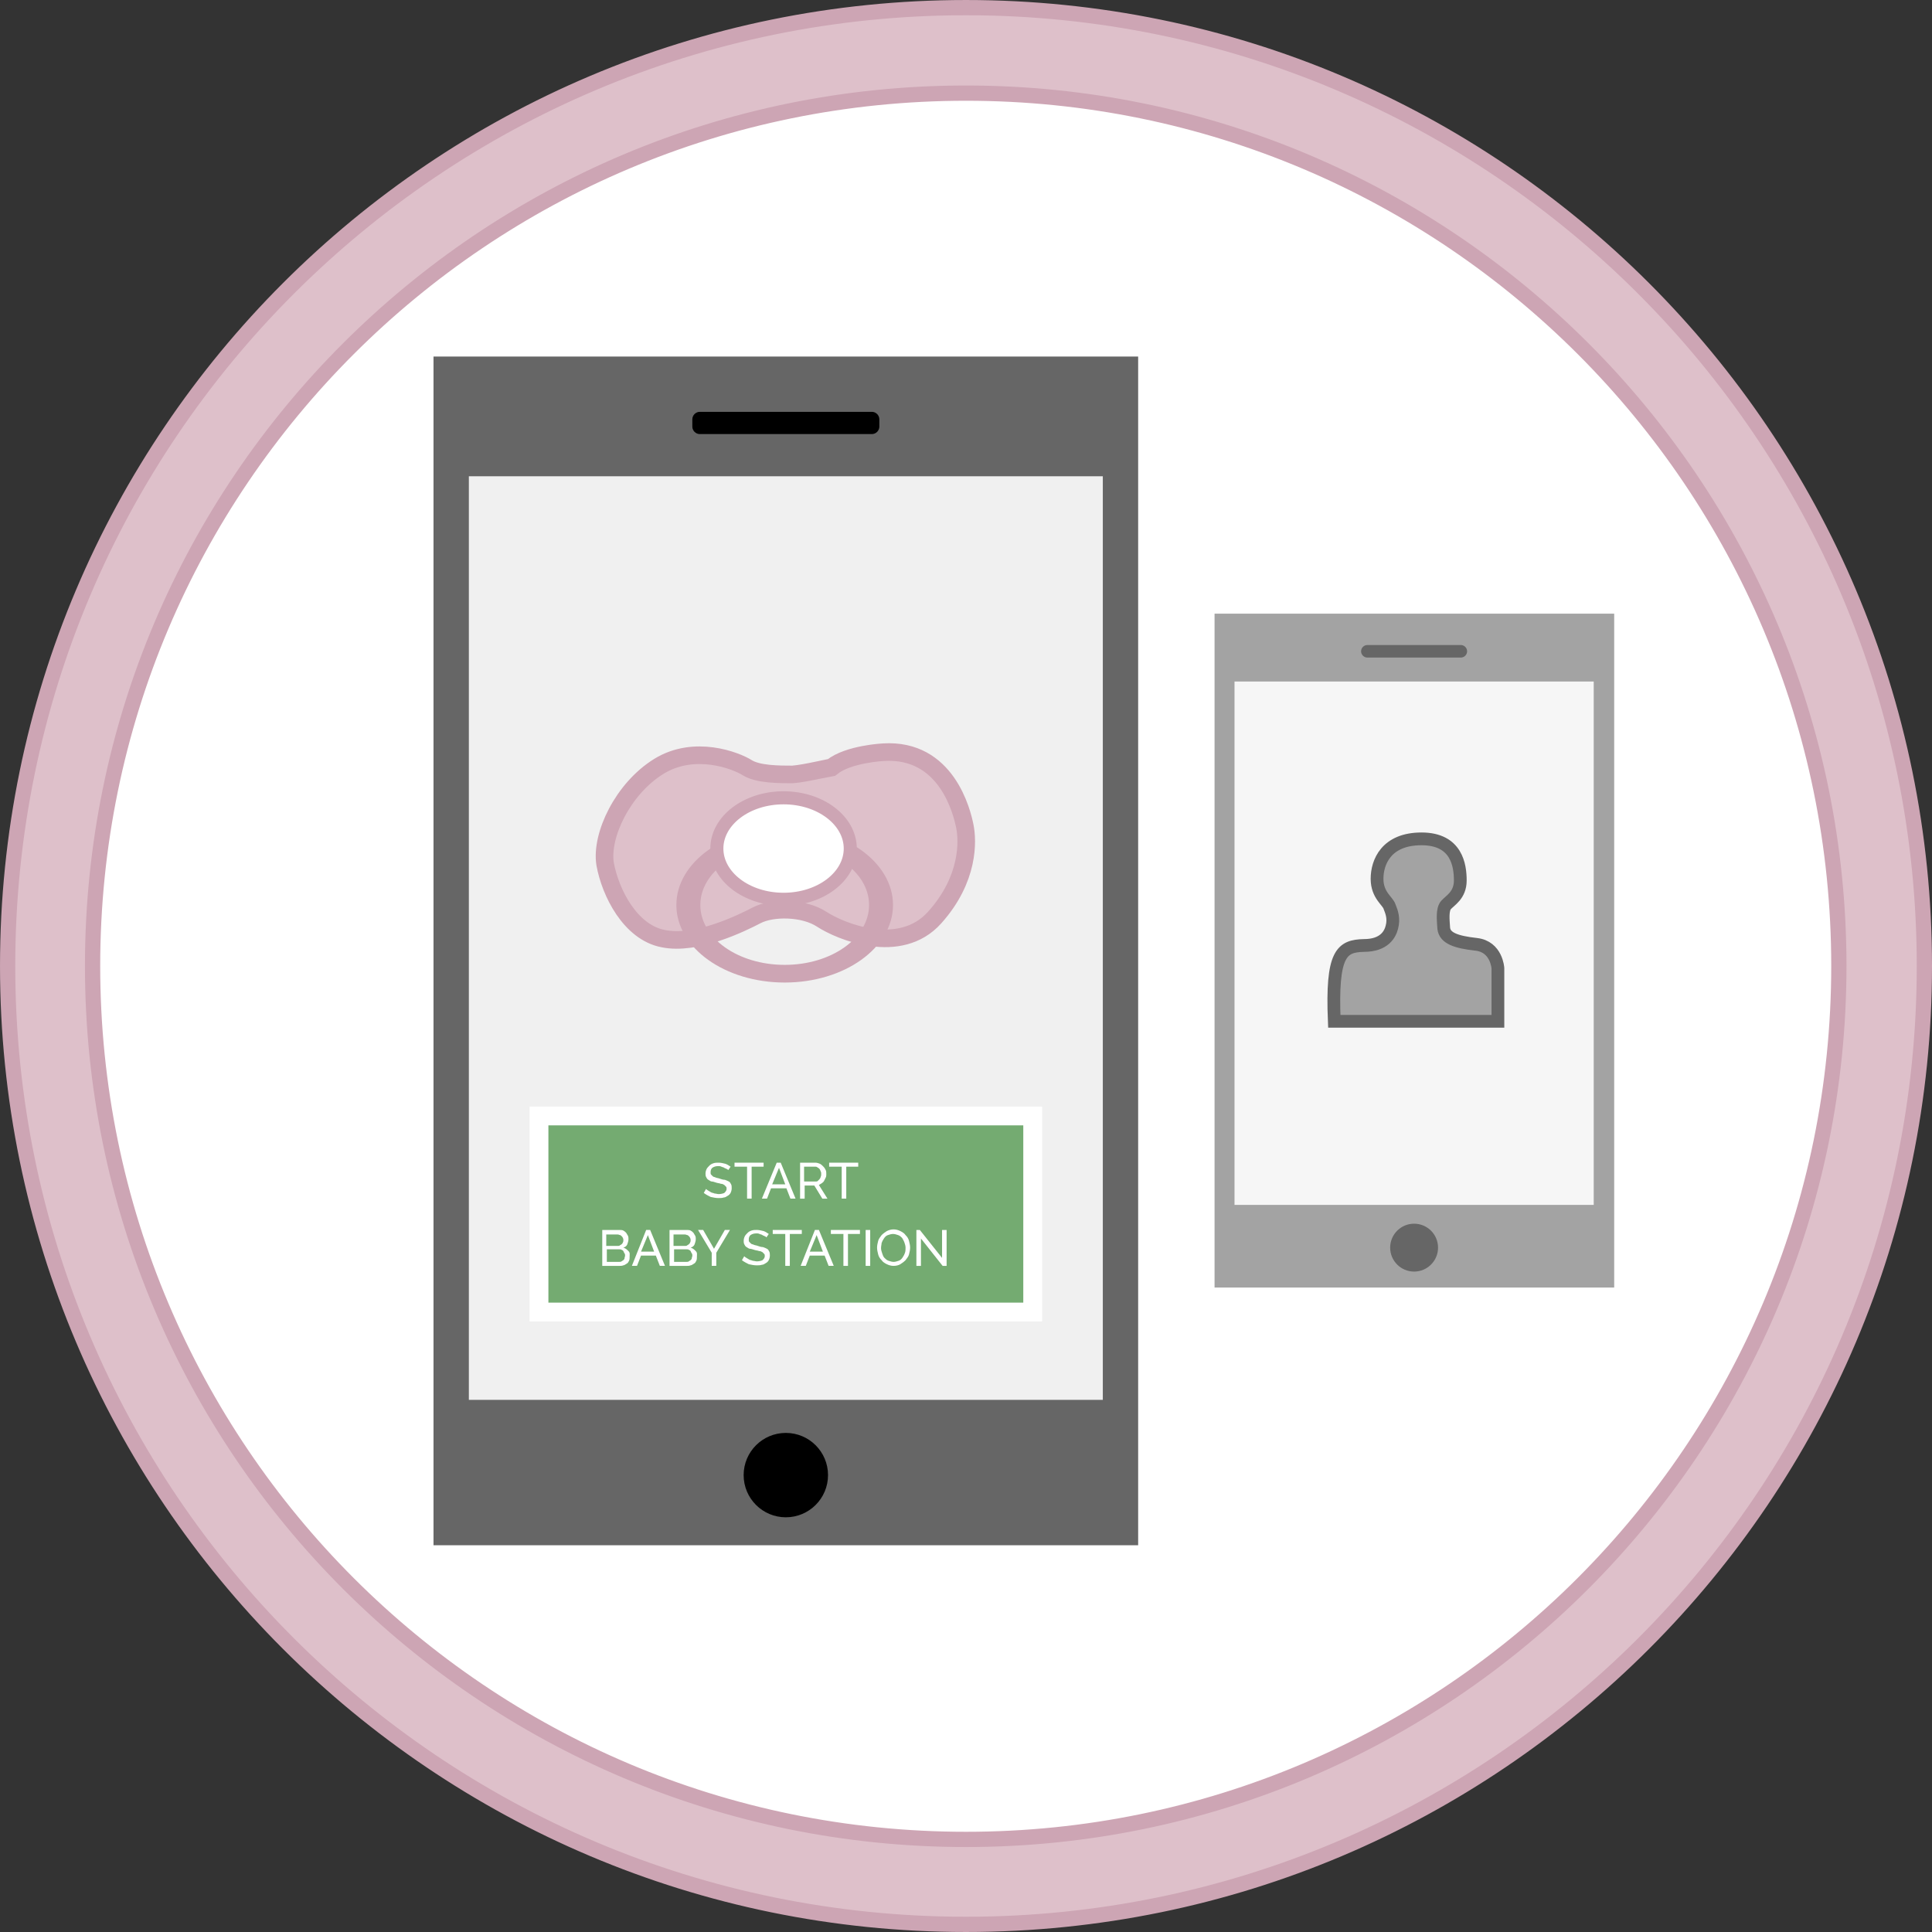 <?xml version="1.0" encoding="utf-8"?>
<!-- Generator: Adobe Illustrator 16.0.0, SVG Export Plug-In . SVG Version: 6.00 Build 0)  -->
<!DOCTYPE svg PUBLIC "-//W3C//DTD SVG 1.1//EN" "http://www.w3.org/Graphics/SVG/1.1/DTD/svg11.dtd">
<svg version="1.1" id="Ebene_1" xmlns="http://www.w3.org/2000/svg" xmlns:xlink="http://www.w3.org/1999/xlink" x="0px" y="0px"
	 width="151.382px" height="151.381px" viewBox="234.866 319.773 151.382 151.381"
	 enable-background="new 234.866 319.773 151.382 151.381" xml:space="preserve">
<rect x="234.866" y="319.773" width="151.382" height="151.381" fill="#333333" stroke="none"/>
<g id="Ebene_1_1_">
</g>
<g>
	<circle fill="#FFFFFF" stroke="#CDA5B4" stroke-width="1.195" stroke-miterlimit="10" cx="310.869" cy="395.553" r="70.492"/>
	<path fill="#DEC0CA" stroke="#CDA5B4" stroke-width="1.195" stroke-miterlimit="10" d="M310.557,320.371
		c-41.455,0-75.093,33.638-75.093,75.093s33.637,75.093,75.093,75.093c41.455,0,75.094-33.638,75.094-75.093
		S352.012,320.371,310.557,320.371z M310.557,463.9c-37.792,0-68.437-30.646-68.437-68.438s30.645-68.392,68.437-68.392
		c37.792,0,68.393,30.645,68.393,68.392C378.948,433.211,348.304,463.9,310.557,463.9z"/>
</g>
<rect x="330.033" y="367.857" fill="#666666" width="31.313" height="52.801"/>
<rect x="331.597" y="373.173" fill="#F0F0F0" width="28.145" height="41.009"/>
<g>
	<path d="M342.005,371.297h7.326c0.269,0,0.491-0.224,0.491-0.492l0,0c0-0.268-0.224-0.491-0.491-0.491h-7.326
		c-0.268,0-0.491,0.223-0.491,0.491l0,0C341.514,371.073,341.737,371.297,342.005,371.297z"/>
	<circle cx="345.668" cy="417.532" r="1.876"/>
</g>
<g>
	<rect x="268.833" y="347.71" fill="#666666" width="55.213" height="93.141"/>
	<rect x="271.603" y="357.091" fill="#F0F0F0" width="49.674" height="72.368"/>
</g>
<g>
	<path fill="#DEC0CA" stroke="#CDA5B4" stroke-width="1.379" stroke-miterlimit="10" d="M296.977,380.454
		c-1.072,0-2.725,0-3.574-0.536c-0.849-0.536-4.11-1.832-6.924-0.089s-4.557,5.405-4.199,7.639c0.402,2.233,1.966,5.36,4.557,5.852
		c2.591,0.536,6.12-1.206,7.326-1.832c1.206-0.626,3.663-0.625,5.092,0.313c1.43,0.938,6.12,2.904,8.845-0.134
		c2.726-3.038,2.592-6.031,2.367-7.147c-0.223-1.117-1.429-6.12-6.388-5.808c0,0-2.725,0.134-4.021,1.162
		C300.014,379.874,298.048,380.365,296.977,380.454z"/>
	<path fill="#CDA5B4" d="M296.351,384.609c-4.69,0-8.488,2.725-8.488,6.075s3.797,6.076,8.488,6.076s8.487-2.725,8.487-6.076
		S301.042,384.609,296.351,384.609z M296.351,395.375c-3.663,0-6.611-2.1-6.611-4.69s2.948-4.69,6.611-4.69s6.611,2.1,6.611,4.69
		S300.014,395.375,296.351,395.375z"/>
	
		<ellipse fill="#FFFFFF" stroke="#CDA5B4" stroke-width="1.024" stroke-miterlimit="10" cx="296.262" cy="386.261" rx="5.227" ry="3.976"/>
</g>
<rect x="277.098" y="407.213" fill="#74AB71" stroke="#FFFFFF" stroke-width="1.476" stroke-miterlimit="10" width="38.686" height="15.366"/>
<g enable-background="new    ">
	<path fill="#FFFFFF" d="M291.929,411.456c-0.045-0.044-0.09-0.089-0.134-0.089c-0.044-0.045-0.134-0.045-0.179-0.09
		c-0.044-0.044-0.134-0.044-0.223-0.089c-0.089-0.046-0.179-0.046-0.224-0.046c-0.223,0-0.357,0.046-0.491,0.135
		c-0.089,0.09-0.134,0.179-0.134,0.356c0,0.09,0,0.135,0.045,0.179c0.044,0.046,0.089,0.091,0.134,0.135
		c0.045,0.045,0.134,0.045,0.224,0.09c0.09,0.045,0.223,0.045,0.313,0.089c0.134,0.045,0.268,0.09,0.402,0.09
		c0.134,0.045,0.223,0.089,0.313,0.134c0.09,0.045,0.134,0.135,0.179,0.225c0.044,0.089,0.044,0.179,0.044,0.313
		s-0.044,0.27-0.089,0.357c-0.044,0.09-0.134,0.179-0.223,0.224c-0.089,0.045-0.179,0.134-0.313,0.134
		c-0.134,0.045-0.268,0.045-0.402,0.045c-0.223,0-0.402-0.045-0.625-0.09c-0.179-0.089-0.357-0.179-0.536-0.313l0.179-0.313
		c0.044,0.045,0.089,0.089,0.178,0.135c0.089,0.045,0.134,0.09,0.224,0.134c0.089,0.045,0.179,0.045,0.268,0.09
		c0.089,0,0.223,0.045,0.313,0.045c0.179,0,0.357-0.045,0.447-0.09c0.089-0.089,0.179-0.179,0.179-0.313c0-0.09,0-0.134-0.044-0.179
		c-0.045-0.045-0.089-0.09-0.134-0.134c-0.089-0.045-0.134-0.09-0.268-0.09c-0.089-0.045-0.223-0.045-0.357-0.089
		c-0.134-0.045-0.268-0.091-0.357-0.091c-0.089,0-0.179-0.089-0.268-0.134c-0.089-0.045-0.134-0.134-0.179-0.224
		c-0.045-0.089-0.045-0.179-0.045-0.269c0-0.134,0.045-0.269,0.089-0.356c0.045-0.09,0.134-0.179,0.224-0.27
		c0.089-0.089,0.178-0.134,0.313-0.179c0.134-0.044,0.268-0.044,0.402-0.044c0.179,0,0.357,0.044,0.536,0.089
		c0.134,0.045,0.268,0.134,0.402,0.225L291.929,411.456z"/>
	<path fill="#FFFFFF" d="M294.743,411.188h-0.983v2.502h-0.357v-2.502h-0.983v-0.313h2.278v0.313H294.743z"/>
	<path fill="#FFFFFF" d="M295.726,410.876h0.313l1.162,2.813h-0.402l-0.313-0.805h-1.206l-0.313,0.805h-0.402L295.726,410.876z
		 M296.396,412.573l-0.491-1.296l-0.536,1.296H296.396z"/>
	<path fill="#FFFFFF" d="M297.557,413.689v-2.813h1.206c0.134,0,0.223,0.044,0.357,0.089c0.089,0.045,0.179,0.134,0.268,0.225
		c0.089,0.089,0.134,0.179,0.179,0.268c0.044,0.09,0.044,0.224,0.044,0.313c0,0.09,0,0.179-0.044,0.269
		c-0.045,0.089-0.089,0.179-0.134,0.268c-0.044,0.091-0.134,0.136-0.179,0.18c-0.089,0.045-0.134,0.09-0.223,0.135l0.67,1.071
		h-0.402l-0.625-1.027h-0.759v1.027h-0.358V413.689z M297.915,412.35h0.849c0.089,0,0.134,0,0.179-0.045
		c0.045-0.044,0.089-0.089,0.134-0.134c0.044-0.045,0.089-0.134,0.089-0.179c0.045-0.089,0.045-0.134,0.045-0.224
		s0-0.135-0.045-0.224c-0.044-0.09-0.044-0.134-0.089-0.179s-0.089-0.09-0.179-0.134c-0.045-0.045-0.134-0.045-0.179-0.045h-0.849
		v1.16h0.045V412.35z"/>
	<path fill="#FFFFFF" d="M302.158,411.188h-0.983v2.502h-0.357v-2.502h-0.983v-0.313h2.278v0.313H302.158z"/>
</g>
<g enable-background="new    ">
	<path fill="#FFFFFF" d="M284.2,418.246c0,0.09,0,0.224-0.044,0.313c-0.045,0.09-0.089,0.18-0.179,0.224
		c-0.089,0.045-0.179,0.134-0.268,0.134c-0.089,0.045-0.224,0.045-0.313,0.045h-1.34v-2.813h1.385c0.089,0,0.179,0,0.268,0.045
		s0.134,0.09,0.223,0.179c0.045,0.09,0.089,0.134,0.134,0.224c0.044,0.089,0.044,0.18,0.044,0.269c0,0.135-0.044,0.269-0.089,0.401
		c-0.044,0.135-0.179,0.225-0.313,0.269c0.179,0.045,0.268,0.135,0.402,0.269C284.245,417.934,284.2,418.067,284.2,418.246z
		 M282.369,416.46v0.938h0.894c0.044,0,0.134,0,0.179-0.046c0.044-0.044,0.089-0.044,0.134-0.089
		c0.045-0.045,0.089-0.09,0.089-0.134c0.045-0.045,0.045-0.134,0.045-0.179s0-0.134-0.045-0.179c0-0.046-0.044-0.091-0.089-0.135
		c-0.044-0.045-0.089-0.09-0.134-0.09s-0.089-0.045-0.179-0.045h-0.894V416.46z M283.843,418.157c0-0.045,0-0.134-0.044-0.179
		c-0.045-0.046-0.045-0.091-0.089-0.18c-0.045-0.045-0.089-0.09-0.134-0.09c-0.044-0.044-0.089-0.044-0.179-0.044h-0.982v0.982
		h0.982c0.045,0,0.134,0,0.179-0.046c0.045-0.044,0.089-0.044,0.134-0.089c0.044-0.045,0.089-0.09,0.089-0.134
		C283.798,418.291,283.843,418.246,283.843,418.157z"/>
	<path fill="#FFFFFF" d="M285.496,416.146h0.313l1.161,2.813h-0.402l-0.313-0.804h-1.162l-0.313,0.804h-0.402L285.496,416.146z
		 M286.121,417.845l-0.491-1.296l-0.536,1.296H286.121z"/>
	<path fill="#FFFFFF" d="M289.472,418.246c0,0.09,0,0.224-0.045,0.313c-0.044,0.09-0.089,0.18-0.179,0.224
		c-0.089,0.045-0.179,0.134-0.268,0.134c-0.089,0.045-0.223,0.045-0.313,0.045h-1.34v-2.813h1.385c0.089,0,0.179,0,0.268,0.045
		s0.134,0.09,0.224,0.179c0.044,0.09,0.089,0.134,0.134,0.224c0.045,0.089,0.045,0.18,0.045,0.269c0,0.135-0.045,0.269-0.089,0.401
		c-0.045,0.135-0.179,0.225-0.313,0.269c0.179,0.045,0.268,0.135,0.402,0.269C289.516,417.934,289.472,418.067,289.472,418.246z
		 M287.64,416.46v0.938h0.893c0.045,0,0.134,0,0.179-0.046c0.045-0.044,0.089-0.044,0.134-0.089c0.044-0.045,0.089-0.09,0.089-0.134
		c0.044-0.045,0.044-0.134,0.044-0.179s0-0.134-0.044-0.179c0-0.046-0.045-0.091-0.089-0.135c-0.045-0.045-0.089-0.09-0.134-0.09
		c-0.044,0-0.089-0.045-0.179-0.045h-0.893V416.46z M289.114,418.157c0-0.045,0-0.134-0.045-0.179
		c-0.044-0.046-0.044-0.091-0.089-0.18c-0.044-0.045-0.089-0.09-0.134-0.09c-0.045-0.044-0.089-0.044-0.179-0.044h-0.983v0.982
		h0.983c0.044,0,0.134,0,0.179-0.046c0.044-0.044,0.089-0.044,0.134-0.089s0.089-0.09,0.089-0.134
		C289.069,418.291,289.114,418.246,289.114,418.157z"/>
	<path fill="#FFFFFF" d="M289.963,416.146l0.849,1.475l0.849-1.475h0.402l-1.072,1.786v1.027h-0.357v-1.027l-1.072-1.786H289.963z"
		/>
	<path fill="#FFFFFF" d="M294.921,416.728c-0.044-0.045-0.089-0.089-0.134-0.089c-0.045-0.045-0.134-0.045-0.179-0.09
		s-0.134-0.045-0.224-0.089c-0.089-0.045-0.179-0.045-0.223-0.045c-0.224,0-0.357,0.045-0.491,0.134
		c-0.089,0.09-0.134,0.179-0.134,0.357c0,0.09,0,0.134,0.045,0.179c0.044,0.045,0.089,0.089,0.134,0.134
		c0.045,0.045,0.134,0.045,0.223,0.09c0.089,0.044,0.224,0.044,0.313,0.09c0.134,0.045,0.268,0.09,0.402,0.09
		c0.134,0.044,0.224,0.089,0.313,0.134c0.089,0.045,0.134,0.134,0.179,0.224c0.044,0.089,0.044,0.18,0.044,0.313
		s-0.044,0.268-0.089,0.356c-0.044,0.089-0.134,0.18-0.223,0.225c-0.089,0.044-0.179,0.134-0.313,0.134
		c-0.134,0.044-0.268,0.044-0.402,0.044c-0.224,0-0.402-0.044-0.625-0.089c-0.179-0.089-0.357-0.179-0.536-0.313l0.179-0.313
		c0.045,0.044,0.089,0.089,0.179,0.134c0.09,0.045,0.134,0.089,0.224,0.134s0.178,0.045,0.268,0.09c0.089,0,0.224,0.045,0.313,0.045
		c0.179,0,0.357-0.045,0.447-0.09c0.089-0.09,0.179-0.179,0.179-0.313c0-0.09,0-0.135-0.045-0.179
		c-0.044-0.045-0.089-0.091-0.134-0.136c-0.089-0.044-0.134-0.089-0.268-0.089c-0.089-0.045-0.224-0.045-0.357-0.09
		c-0.134-0.044-0.268-0.089-0.357-0.089s-0.179-0.09-0.268-0.134c-0.089-0.045-0.134-0.136-0.179-0.225
		c-0.044-0.09-0.044-0.179-0.044-0.268c0-0.135,0.044-0.27,0.089-0.357c0.044-0.09,0.134-0.179,0.223-0.269
		c0.089-0.089,0.179-0.134,0.313-0.179c0.134-0.045,0.268-0.045,0.402-0.045c0.179,0,0.357,0.045,0.536,0.09
		c0.134,0.045,0.268,0.134,0.402,0.224L294.921,416.728z"/>
	<path fill="#FFFFFF" d="M297.736,416.46h-0.983v2.501h-0.357v-2.501h-0.982v-0.313h2.278v0.313H297.736z"/>
	<path fill="#FFFFFF" d="M298.719,416.146h0.313l1.162,2.813h-0.402l-0.313-0.804h-1.162l-0.313,0.804h-0.402L298.719,416.146z
		 M299.344,417.845l-0.491-1.296l-0.536,1.296H299.344z"/>
	<path fill="#FFFFFF" d="M302.292,416.46h-0.983v2.501h-0.357v-2.501h-0.983v-0.313h2.278v0.313H302.292z"/>
	<path fill="#FFFFFF" d="M302.694,418.961v-2.813h0.357v2.813H302.694z"/>
	<path fill="#FFFFFF" d="M304.883,418.961c-0.179,0-0.357-0.045-0.536-0.134c-0.179-0.089-0.313-0.179-0.402-0.313
		c-0.134-0.134-0.224-0.269-0.268-0.446c-0.045-0.18-0.089-0.357-0.089-0.536c0-0.18,0.044-0.357,0.089-0.535
		c0.044-0.179,0.179-0.313,0.268-0.447c0.134-0.134,0.268-0.224,0.402-0.313c0.179-0.09,0.357-0.135,0.536-0.135
		c0.179,0,0.357,0.045,0.536,0.135c0.179,0.089,0.313,0.179,0.402,0.313c0.134,0.134,0.224,0.27,0.269,0.447
		c0.044,0.178,0.089,0.355,0.089,0.535c0,0.179-0.045,0.356-0.089,0.536c-0.045,0.179-0.179,0.313-0.269,0.446
		c-0.134,0.135-0.268,0.225-0.402,0.313C305.285,418.916,305.062,418.961,304.883,418.961z M303.9,417.576
		c0,0.134,0.045,0.269,0.089,0.401c0.045,0.135,0.089,0.269,0.179,0.357c0.089,0.089,0.179,0.179,0.313,0.224
		c0.134,0.044,0.268,0.09,0.402,0.09c0.134,0,0.268-0.046,0.402-0.09c0.134-0.045,0.224-0.135,0.313-0.269
		c0.089-0.134,0.134-0.224,0.179-0.357c0.044-0.134,0.044-0.268,0.044-0.401c0-0.135-0.044-0.269-0.089-0.401
		c-0.044-0.134-0.134-0.269-0.179-0.356c-0.089-0.091-0.179-0.18-0.313-0.225c-0.134-0.045-0.268-0.089-0.402-0.089
		c-0.134,0-0.268,0.044-0.402,0.089c-0.134,0.045-0.224,0.134-0.313,0.27c-0.089,0.134-0.134,0.223-0.179,0.355
		C303.945,417.264,303.9,417.397,303.9,417.576z"/>
	<path fill="#FFFFFF" d="M307.027,416.817v2.144h-0.357v-2.813h0.27l1.741,2.188v-2.188h0.357v2.813h-0.313L307.027,416.817z"/>
</g>
<g>
	<path d="M289.695,353.785h13.491c0.313,0,0.581-0.268,0.581-0.581v-0.581c0-0.313-0.268-0.581-0.581-0.581h-13.491
		c-0.313,0-0.581,0.268-0.581,0.581v0.581C289.114,353.518,289.382,353.785,289.695,353.785z"/>
	<circle cx="296.44" cy="435.355" r="3.306"/>
</g>
<path fill="#666666" stroke="#000000" stroke-miterlimit="10" d="M339.414,399.797h12.821v-4.154c0,0-0.091-1.697-1.698-1.876
	c-1.607-0.179-2.456-0.492-2.546-1.251c-0.045-0.67-0.134-1.474,0.179-1.832c0.313-0.358,1.117-0.759,1.117-1.921
	c0-1.162-0.27-3.261-3.038-3.261s-3.484,1.832-3.484,3.127s0.85,1.742,0.982,2.188c0.179,0.447,0.356,0.938,0.179,1.608
	c-0.134,0.536-0.58,1.43-2.188,1.43C339.995,393.9,339.191,394.437,339.414,399.797z"/>
<rect x="325.432" y="362.407" opacity="0.4" fill="#FFFFFF" enable-background="new    " width="42.572" height="64.729"/>
<g id="Ebene_3">
</g>
</svg>
